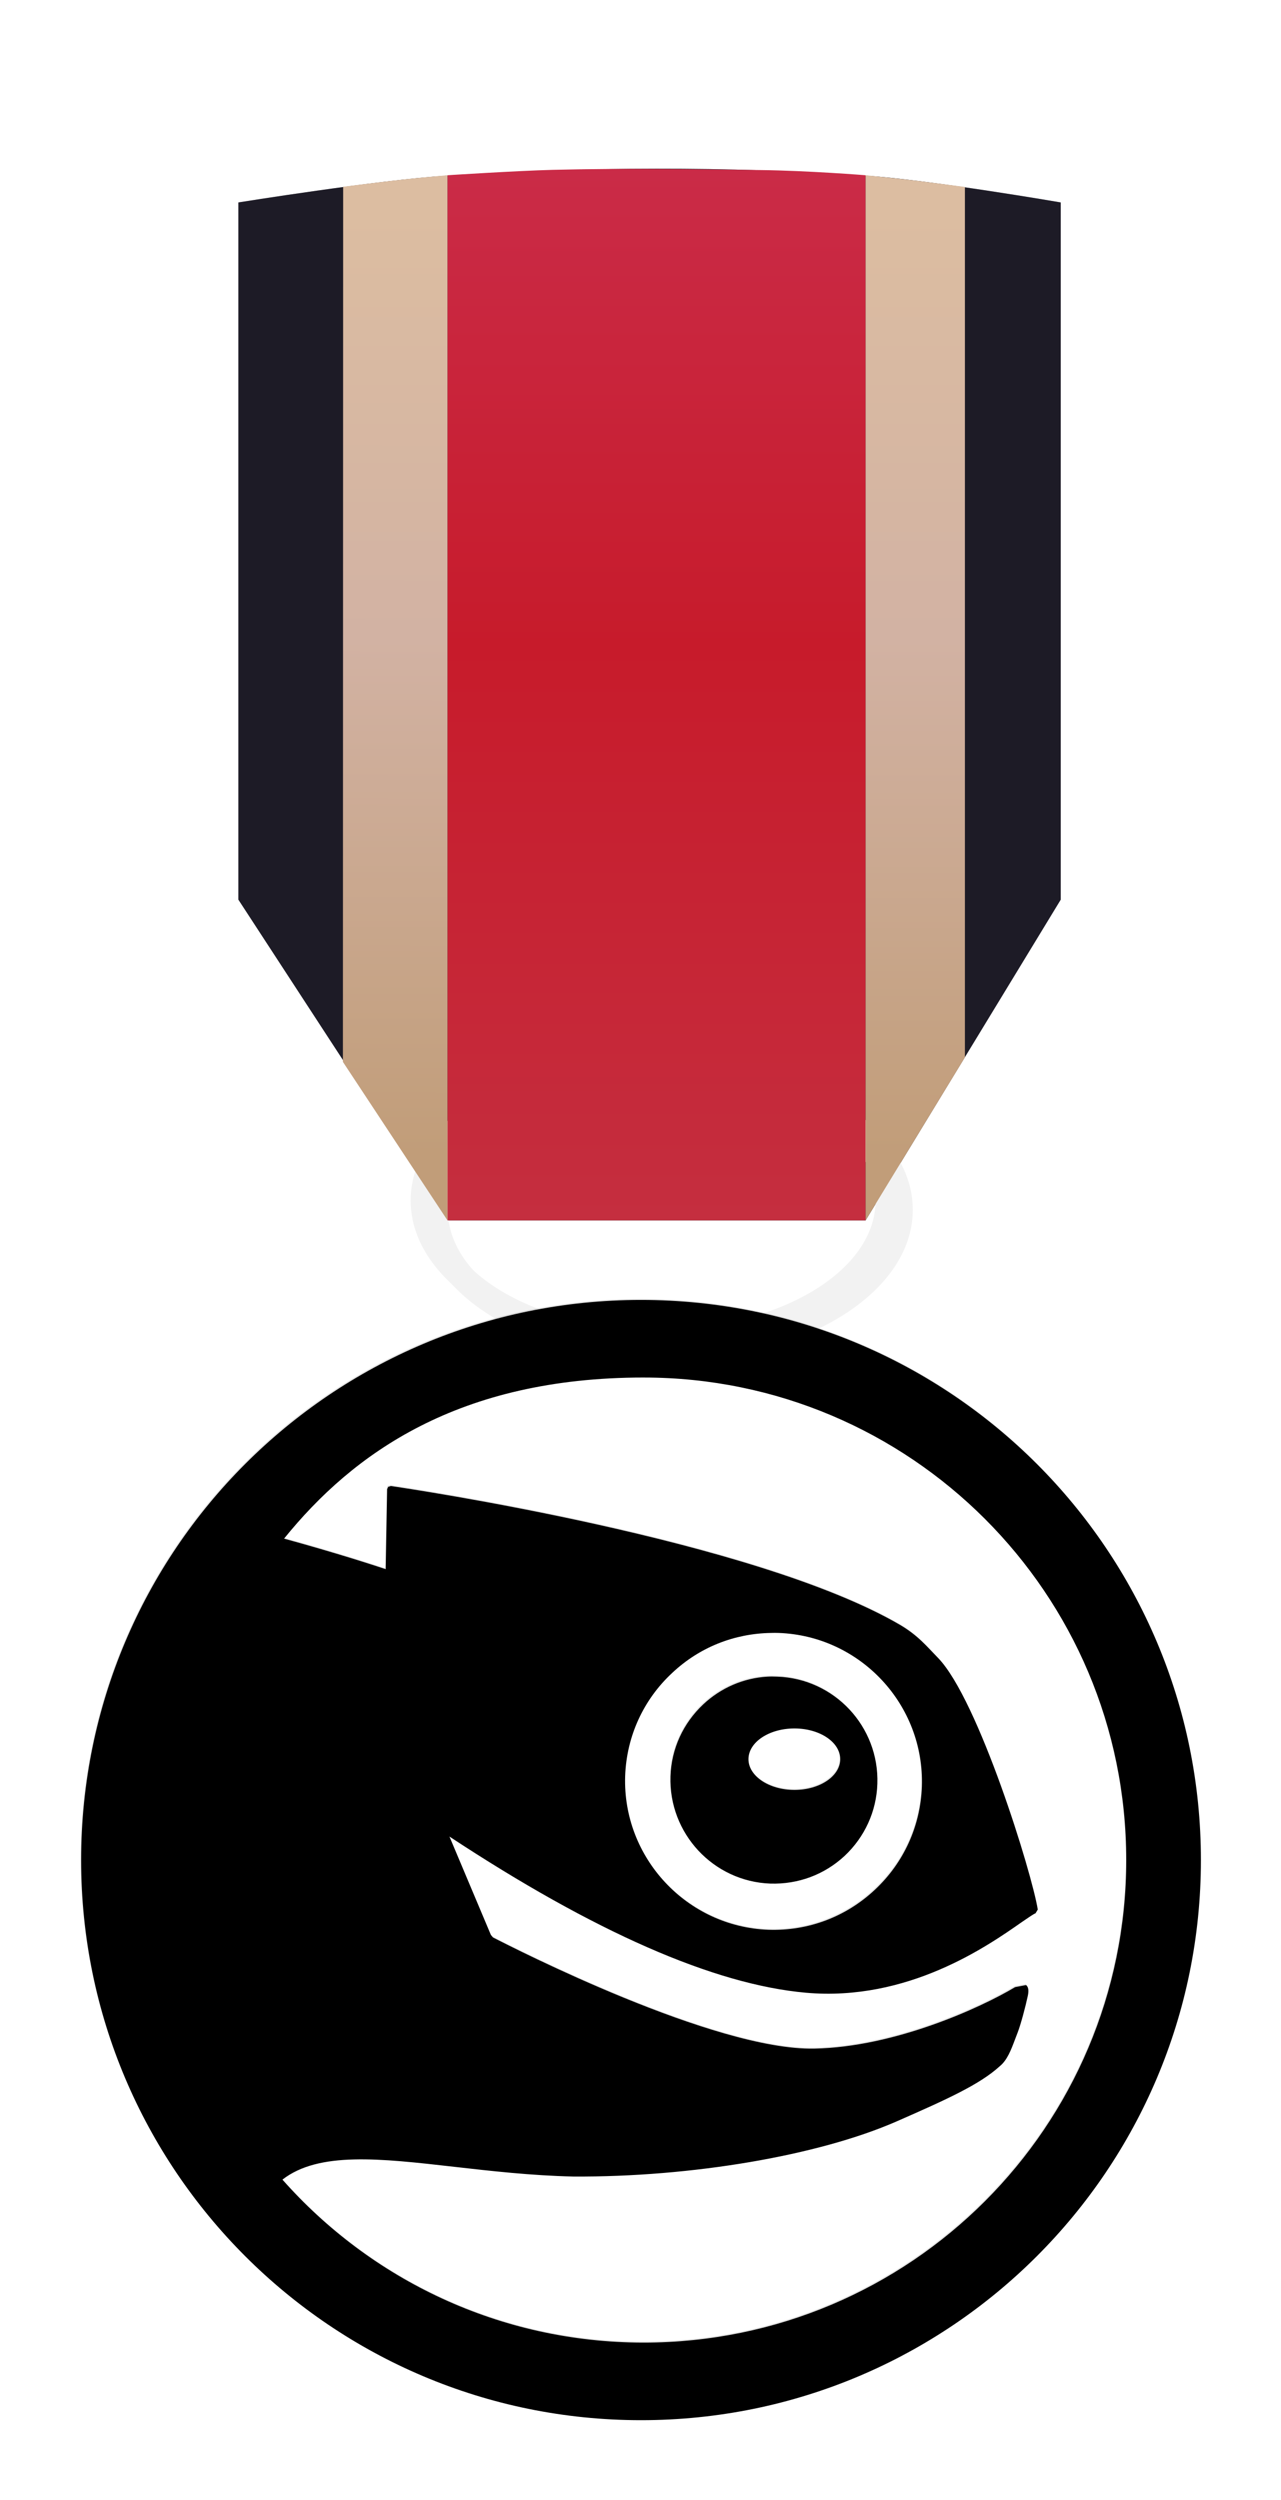 <?xml version="1.0" encoding="UTF-8" standalone="no"?>
<!-- Created with Inkscape (http://www.inkscape.org/) -->

<svg
   xmlns:dc="http://purl.org/dc/elements/1.1/"
   xmlns:cc="http://creativecommons.org/ns#"
   xmlns:rdf="http://www.w3.org/1999/02/22-rdf-syntax-ns#"
   xmlns:svg="http://www.w3.org/2000/svg"
   xmlns="http://www.w3.org/2000/svg"
   xmlns:xlink="http://www.w3.org/1999/xlink"
   xmlns:sodipodi="http://sodipodi.sourceforge.net/DTD/sodipodi-0.dtd"
   xmlns:inkscape="http://www.inkscape.org/namespaces/inkscape"
   width="525.17"
   height="1024.404"
   id="svg2"
   version="1.1"
   inkscape:version="0.48.4 r9939"
   sodipodi:docname="dayone.svg"
   inkscape:export-filename="/home/marguerite/star1.png"
   inkscape:export-xdpi="11.91"
   inkscape:export-ydpi="11.91">
  <defs
     id="defs4">
    <linearGradient
       id="linearGradient5400">
      <stop
         style="stop-color:#eaebd6;stop-opacity:1;"
         offset="0"
         id="stop5402" />
      <stop
         style="stop-color:#fffdfe;stop-opacity:1;"
         offset="1"
         id="stop5404" />
    </linearGradient>
    <linearGradient
       id="linearGradient3851">
      <stop
         style="stop-color:#dcbda1;stop-opacity:1;"
         offset="0"
         id="stop3853" />
      <stop
         id="stop3865"
         offset="0.454"
         style="stop-color:#d2b2a3;stop-opacity:1;" />
      <stop
         style="stop-color:#c19d79;stop-opacity:1;"
         offset="1"
         id="stop3855" />
    </linearGradient>
    <linearGradient
       id="linearGradient3839">
      <stop
         style="stop-color:#dcbda1;stop-opacity:1;"
         offset="0"
         id="stop3841" />
      <stop
         id="stop3847"
         offset="0.455"
         style="stop-color:#d2b2a3;stop-opacity:1;" />
      <stop
         style="stop-color:#c19d79;stop-opacity:1;"
         offset="1"
         id="stop3843" />
    </linearGradient>
    <linearGradient
       id="linearGradient3817">
      <stop
         style="stop-color:#ca2b47;stop-opacity:1;"
         offset="0"
         id="stop3819" />
      <stop
         id="stop3825"
         offset="0.452"
         style="stop-color:#c71b2b;stop-opacity:1;" />
      <stop
         style="stop-color:#c52e3f;stop-opacity:1;"
         offset="1"
         id="stop3821" />
    </linearGradient>
    <filter
       inkscape:collect="always"
       id="filter3980"
       x="-0.205"
       width="1.41"
       y="-0.16"
       height="1.321"
       color-interpolation-filters="sRGB">
      <feGaussianBlur
         inkscape:collect="always"
         stdDeviation="28.804"
         id="feGaussianBlur3982" />
    </filter>
    <linearGradient
       inkscape:collect="always"
       xlink:href="#linearGradient3851"
       id="linearGradient3985"
       gradientUnits="userSpaceOnUse"
       x1="515"
       y1="72.362"
       x2="515"
       y2="460.362" />
    <linearGradient
       inkscape:collect="always"
       xlink:href="#linearGradient3839"
       id="linearGradient3988"
       gradientUnits="userSpaceOnUse"
       x1="281"
       y1="72.362"
       x2="280"
       y2="459.362" />
    <linearGradient
       inkscape:collect="always"
       xlink:href="#linearGradient3817"
       id="linearGradient3991"
       gradientUnits="userSpaceOnUse"
       x1="388.571"
       y1="57.21"
       x2="388.571"
       y2="486.648" />
    <filter
       id="filter4077"
       height="1.3"
       width="1.3"
       y="-0.15"
       x="-0.15"
       inkscape:menu-tooltip="Silk carpet texture, horizontal stripes"
       inkscape:menu="Textures"
       inkscape:label="Silk carpet"
       color-interpolation-filters="sRGB">
      <feTurbulence
         id="feTurbulence4079"
         type="turbulence"
         numOctaves="2"
         baseFrequency="0.01 0.11"
         seed="10" />
      <feColorMatrix
         id="feColorMatrix4081"
         result="result5"
         values="1 0 0 0 0 0 1 0 0 0 0 0 1 0 0 0 0 0 1.3 0 " />
      <feComposite
         id="feComposite4083"
         in2="result5"
         in="SourceGraphic"
         operator="out" />
      <feMorphology
         id="feMorphology4085"
         operator="dilate"
         radius="1.3"
         result="result3" />
      <feTurbulence
         id="feTurbulence4087"
         numOctaves="3"
         baseFrequency="0.08 0.05"
         type="fractalNoise"
         seed="7"
         result="result6" />
      <feGaussianBlur
         id="feGaussianBlur4089"
         stdDeviation="0.5"
         result="result7" />
      <feDisplacementMap
         id="feDisplacementMap4091"
         in2="result7"
         in="result3"
         xChannelSelector="R"
         yChannelSelector="G"
         scale="3"
         result="result4" />
      <feComposite
         id="feComposite4093"
         in2="result4"
         in="result4"
         k1="1"
         result="result2"
         operator="arithmetic"
         k2="1"
         k3="0"
         k4="0" />
      <feBlend
         id="feBlend4095"
         in2="result4"
         mode="normal"
         in="result2" />
    </filter>
    <filter
       id="filter4122"
       inkscape:label="Inner Shadow"
       inkscape:menu="Shadows and Glows"
       inkscape:menu-tooltip="Adds a colorizable drop shadow inside"
       color-interpolation-filters="sRGB">
      <feGaussianBlur
         id="feGaussianBlur4124"
         result="result6"
         stdDeviation="1.5" />
      <feComposite
         id="feComposite4126"
         in2="result6"
         operator="atop"
         in="SourceGraphic"
         result="result8" />
      <feComposite
         id="feComposite4128"
         in2="SourceAlpha"
         in="result8"
         operator="atop"
         result="fbSourceGraphic" />
      <feColorMatrix
         result="fbSourceGraphicAlpha"
         in="fbSourceGraphic"
         values="0 0 0 -1 0 0 0 0 -1 0 0 0 0 -1 0 0 0 0 1 0"
         id="feColorMatrix4168" />
      <feGaussianBlur
         id="feGaussianBlur4170"
         stdDeviation="4"
         result="result8"
         in="fbSourceGraphic" />
      <feOffset
         id="feOffset4172"
         dx="4"
         dy="4"
         result="result11" />
      <feComposite
         id="feComposite4174"
         in2="result11"
         result="result6"
         in="fbSourceGraphic"
         operator="in" />
      <feFlood
         id="feFlood4176"
         result="result10"
         in="result6"
         flood-opacity="1"
         flood-color="rgb(0,0,0)" />
      <feBlend
         id="feBlend4178"
         in2="result10"
         mode="normal"
         in="result6"
         result="result12" />
      <feComposite
         id="feComposite4180"
         in2="fbSourceGraphic"
         result="result2"
         operator="in" />
    </filter>
    <filter
       inkscape:collect="always"
       id="filter4190"
       inkscape:label="Sharpen"
       inkscape:menu="Image effects"
       inkscape:menu-tooltip="Sharpen edges and boundaries within the object, force=0.15"
       color-interpolation-filters="sRGB"
       x="0"
       y="0"
       width="1"
       height="1">
      <feGaussianBlur
         inkscape:collect="always"
         stdDeviation="2.565"
         id="feGaussianBlur4192"
         result="fbSourceGraphic" />
      <feColorMatrix
         result="fbSourceGraphicAlpha"
         in="fbSourceGraphic"
         values="0 0 0 -1 0 0 0 0 -1 0 0 0 0 -1 0 0 0 0 1 0"
         id="feColorMatrix4238" />
      <feGaussianBlur
         id="feGaussianBlur4240"
         in="fbSourceGraphic"
         stdDeviation="0.01 5"
         result="fbSourceGraphic" />
      <feColorMatrix
         result="fbSourceGraphicAlpha"
         in="fbSourceGraphic"
         values="0 0 0 -1 0 0 0 0 -1 0 0 0 0 -1 0 0 0 0 1 0"
         id="feColorMatrix4242" />
      <feConvolveMatrix
         id="feConvolveMatrix4244"
         order="3 3"
         kernelMatrix="0 -0.15 0 -0.15 1.6 -0.15 0 -0.15 0"
         divisor="1"
         in="fbSourceGraphic"
         targetX="1"
         targetY="1" />
    </filter>
    <filter
       color-interpolation-filters="sRGB"
       inkscape:collect="always"
       id="filter5231">
      <feGaussianBlur
         inkscape:collect="always"
         stdDeviation="13.772"
         id="feGaussianBlur5233" />
    </filter>
    <linearGradient
       inkscape:collect="always"
       xlink:href="#linearGradient3509"
       id="linearGradient4353"
       gradientUnits="userSpaceOnUse"
       x1="-528.156"
       y1="241.797"
       x2="-117.812"
       y2="241.797" />
    <linearGradient
       id="linearGradient3509">
      <stop
         id="stop3511"
         style="stop-color:#ffffff;stop-opacity:1"
         offset="0" />
      <stop
         id="stop3513"
         style="stop-color:#ffffff;stop-opacity:0"
         offset="1" />
    </linearGradient>
    <linearGradient
       id="linearGradient5268">
      <stop
         id="stop5270"
         style="stop-color:#ffffff;stop-opacity:1"
         offset="0" />
      <stop
         id="stop5272"
         style="stop-color:#ffffff;stop-opacity:0"
         offset="1" />
    </linearGradient>
    <linearGradient
       id="linearGradient5275">
      <stop
         id="stop5277"
         style="stop-color:#ffffff;stop-opacity:1"
         offset="0" />
      <stop
         id="stop5279"
         style="stop-color:#ffffff;stop-opacity:0"
         offset="1" />
    </linearGradient>
    <linearGradient
       inkscape:collect="always"
       xlink:href="#linearGradient3509"
       id="linearGradient4646"
       gradientUnits="userSpaceOnUse"
       x1="277.945"
       y1="706.171"
       x2="273.608"
       y2="441.798"
       gradientTransform="translate(21.311,6.943)" />
    <linearGradient
       id="linearGradient5282">
      <stop
         id="stop5284"
         style="stop-color:#ffffff;stop-opacity:1"
         offset="0" />
      <stop
         id="stop5286"
         style="stop-color:#ffffff;stop-opacity:0"
         offset="1" />
    </linearGradient>
    <linearGradient
       inkscape:collect="always"
       xlink:href="#linearGradient5400"
       id="linearGradient5406"
       x1="351"
       y1="530.362"
       x2="351"
       y2="966.62"
       gradientUnits="userSpaceOnUse" />
    <filter
       id="filter5408"
       inkscape:label="Inner Shadow"
       inkscape:menu="Shadows and Glows"
       inkscape:menu-tooltip="Adds a colorizable drop shadow inside"
       color-interpolation-filters="sRGB">
      <feGaussianBlur
         id="feGaussianBlur5410"
         result="result6"
         stdDeviation="1.5" />
      <feComposite
         id="feComposite5412"
         in2="result6"
         operator="atop"
         in="SourceGraphic"
         result="result8" />
      <feComposite
         id="feComposite5414"
         in2="SourceAlpha"
         in="result8"
         operator="atop"
         result="fbSourceGraphic" />
      <feColorMatrix
         result="fbSourceGraphicAlpha"
         in="fbSourceGraphic"
         values="0 0 0 -1 0 0 0 0 -1 0 0 0 0 -1 0 0 0 0 1 0"
         id="feColorMatrix5416" />
      <feGaussianBlur
         id="feGaussianBlur5418"
         stdDeviation="4"
         result="result8"
         in="fbSourceGraphic" />
      <feOffset
         id="feOffset5420"
         dx="4"
         dy="4"
         result="result11" />
      <feComposite
         id="feComposite5422"
         in2="result11"
         result="result6"
         in="fbSourceGraphic"
         operator="in" />
      <feFlood
         id="feFlood5424"
         result="result10"
         in="result6"
         flood-opacity="1"
         flood-color="rgb(0,0,0)" />
      <feBlend
         id="feBlend5426"
         in2="result10"
         mode="normal"
         in="result6"
         result="result12" />
      <feComposite
         id="feComposite5428"
         in2="fbSourceGraphic"
         result="result2"
         operator="in" />
    </filter>
    <filter
       inkscape:collect="always"
       id="filter5460"
       color-interpolation-filters="sRGB">
      <feGaussianBlur
         inkscape:collect="always"
         stdDeviation="7.265"
         id="feGaussianBlur5462" />
    </filter>
    <linearGradient
       inkscape:collect="always"
       xlink:href="#linearGradient3817"
       id="linearGradient5464"
       gradientUnits="userSpaceOnUse"
       x1="388.571"
       y1="57.21"
       x2="388.571"
       y2="486.648" />
    <linearGradient
       inkscape:collect="always"
       xlink:href="#linearGradient3839"
       id="linearGradient5466"
       gradientUnits="userSpaceOnUse"
       x1="281"
       y1="72.362"
       x2="280"
       y2="459.362" />
    <linearGradient
       inkscape:collect="always"
       xlink:href="#linearGradient3851"
       id="linearGradient5468"
       gradientUnits="userSpaceOnUse"
       x1="515"
       y1="72.362"
       x2="515"
       y2="460.362" />
  </defs>
  <sodipodi:namedview
     id="base"
     pagecolor="#ffffff"
     bordercolor="#666666"
     borderopacity="1.0"
     inkscape:pageopacity="0.0"
     inkscape:pageshadow="2"
     inkscape:zoom="0.3"
     inkscape:cx="91.31348"
     inkscape:cy="163.99314"
     inkscape:document-units="px"
     inkscape:current-layer="layer1"
     showgrid="false"
     showguides="true"
     inkscape:guide-bbox="true"
     inkscape:window-width="1024"
     inkscape:window-height="721"
     inkscape:window-x="-2"
     inkscape:window-y="-3"
     inkscape:window-maximized="1"
     fit-margin-top="0"
     fit-margin-left="0"
     fit-margin-right="0"
     fit-margin-bottom="0" />
  <g
     inkscape:label="Layer 1"
     inkscape:groupmode="layer"
     id="layer1"
     transform="translate(-119.415,13.456)">
    <g
       id="g5430">
      <path
         style="opacity:0.5;fill:#1d1b26;fill-opacity:1;stroke:none;filter:url(#filter3980)"
         d="m 217.143,69.505 c 0,0 56.967,-9.163 85.714,-11 57.027,-3.644 114.419,-3.901 171.429,0 26.855,1.838 80,11 80,11 l 0,285.714 -80,131.429 -171.429,0 -85.714,-131.429 z"
         id="path3878"
         inkscape:connector-curvature="0"
         sodipodi:nodetypes="caacccccc" />
      <path
         sodipodi:nodetypes="caacccccc"
         inkscape:connector-curvature="0"
         id="path3005"
         d="m 217.143,69.505 c 0,0 56.967,-9.163 85.714,-11 57.027,-3.644 114.419,-3.901 171.429,0 26.855,1.838 80,11 80,11 l 0,285.714 -80,131.429 -171.429,0 -85.714,-131.429 z"
         style="fill:#1d1b26;fill-opacity:1;stroke:none" />
      <g
         transform="matrix(0.953,0,0,0.953,19.985,-7.875)"
         id="g4258">
        <path
           inkscape:connector-curvature="0"
           id="path4152"
           d="m 387,445.375 c -58.542,0 -106,29.101 -106,65 0,35.899 47.458,65 106,65 58.542,0 106,-29.101 106,-65 0,-35.899 -47.458,-65 -106,-65 z m 0,9.5 c 51.919,0 94,24.848 94,55.5 0,30.652 -42.081,55.5 -94,55.5 -51.919,0 -94,-24.848 -94,-55.5 0,-30.652 42.081,-55.5 94,-55.5 z"
           style="fill:#f2f2f2;fill-opacity:1;stroke:none;filter:url(#filter4190)" />
        <path
           inkscape:connector-curvature="0"
           style="fill:#f2f2f2;fill-opacity:1;stroke:none;filter:url(#filter4122)"
           d="m 387,445.375 c -58.542,0 -106,29.101 -106,65 0,35.899 47.458,65 106,65 58.542,0 106,-29.101 106,-65 0,-35.899 -47.458,-65 -106,-65 z m 0,9.5 c 51.919,0 94,24.848 94,55.5 0,30.652 -42.081,55.5 -94,55.5 -51.919,0 -94,-24.848 -94,-55.5 0,-30.652 42.081,-55.5 94,-55.5 z"
           id="path4105" />
      </g>
      <path
         sodipodi:nodetypes="ccccsac"
         inkscape:connector-curvature="0"
         id="path3799"
         d="m 302.857,58.362 0,428.286 171.429,0 0,-428.286 c 0,0 -23.425,-1.89 -43.036,-2.125 -28.409,-0.341 -56.842,-0.802 -85.25,-0.089 -14.395,0.362 -43.143,2.214 -43.143,2.214 z"
         style="fill:url(#linearGradient5464);fill-opacity:1;stroke:none" />
      <path
         sodipodi:nodetypes="caacccc"
         inkscape:connector-curvature="0"
         id="path3837"
         d="m 260.1,63.072 c 0,0 13.866,-1.745 20.808,-2.536 4.027,-0.459 8.057,-0.887 12.091,-1.283 3.284,-0.323 9.858,-0.891 9.858,-0.891 l 0,428.286 L 260,421.71 z"
         style="fill:url(#linearGradient5466);fill-opacity:1;stroke:none" />
      <path
         sodipodi:nodetypes="caacccc"
         inkscape:connector-curvature="0"
         id="path3849"
         d="m 474.286,58.362 c 0,0 7.487,0.77 11.228,1.177 3.532,0.384 7.064,0.767 10.591,1.192 C 502.409,61.492 515,63.162 515,63.162 l 0,356.7 -40.714,66.786 z"
         style="fill:url(#linearGradient5468);stroke:none" />
      <path
         id="path4221"
         d="m 382.001,518.829 c -126.759,0 -229.533,102.763 -229.533,229.531 0,126.77 102.777,229.536 229.533,229.536 126.754,0 229.531,-102.766 229.531,-229.536 0,-126.768 -102.777,-229.531 -229.531,-229.531 z m 1.098,31.787 c 109.22,0 197.832,88.541 197.832,197.744 0,109.22 -88.623,197.747 -197.832,197.747 -58.974,0 -111.892,-25.846 -148.119,-66.789 14.894,-11.563 39.816,-8.742 70.507,-5.244 14.708,1.674 31.477,3.592 48.78,3.976 48.349,0.28 100.373,-8.542 132.481,-22.575 20.756,-9.105 34.048,-15.098 42.357,-22.66 2.996,-2.456 4.566,-6.561 6.169,-10.82 l 1.098,-2.873 c 1.345,-3.441 3.279,-10.842 4.143,-14.881 0.387,-1.767 0.579,-3.669 -0.675,-4.648 l -4.481,0.845 c -14.09,8.449 -49.285,24.537 -82.263,25.195 -40.861,0.856 -123.211,-41.135 -131.8,-45.567 l -0.845,-1.015 c -2.058,-4.915 -14.384,-34.171 -16.994,-40.326 59.279,39.036 108.424,60.643 146.091,63.998 41.879,3.721 74.544,-19.145 88.516,-28.914 2.728,-1.86 4.807,-3.32 5.664,-3.636 l 0.927,-1.523 c -2.316,-14.716 -24.29,-85.948 -40.834,-103.057 -4.588,-4.692 -8.232,-9.261 -15.638,-13.61 -59.885,-34.904 -202.08,-55.926 -208.737,-56.897 l -1.1,0.34 -0.423,0.93 c 0,0 -0.532,29.526 -0.593,32.802 -4.879,-1.613 -20.009,-6.569 -41.679,-12.513 28.28,-34.989 71.613,-66.032 147.446,-66.032 z m 52.249,104.665 c 1.007,-0.027 2.025,-0.036 3.043,0 33.545,1.205 59.902,29.46 58.755,62.983 -0.595,16.217 -7.433,31.202 -19.277,42.272 -11.876,11.127 -27.311,16.928 -43.619,16.401 -33.491,-1.251 -59.847,-29.506 -58.76,-62.983 0.573,-16.242 7.447,-31.323 19.362,-42.357 11.121,-10.43 25.357,-16.088 40.496,-16.316 z m -1.608,17.924 c -9.771,0.595 -18.988,4.563 -26.208,11.33 -8.227,7.722 -13.083,18.179 -13.44,29.506 -0.777,23.401 17.537,43.095 40.919,43.962 11.363,0.348 22.133,-3.63 30.431,-11.33 8.276,-7.76 13.092,-18.311 13.446,-29.589 0.782,-23.439 -17.617,-43.059 -41.004,-43.879 -1.413,-0.052 -2.749,-0.085 -4.143,0 z m 11.16,21.219 c 10.392,0 18.769,5.647 18.769,12.598 0,6.918 -8.377,12.598 -18.769,12.598 -10.424,0 -18.854,-5.691 -18.854,-12.598 0,-6.951 8.43,-12.598 18.854,-12.598 z"
         inkscape:connector-curvature="0"
         style="opacity:0.33;fill:#000000;filter:url(#filter5231)" />
      <path
         style="fill:#000000"
         inkscape:connector-curvature="0"
         d="m 382.218,519.27 c -126.759,0 -229.533,102.763 -229.533,229.531 0,126.77 102.777,229.536 229.533,229.536 126.754,0 229.531,-102.766 229.531,-229.536 0,-126.768 -102.777,-229.531 -229.531,-229.531 z m 1.098,31.787 c 109.22,0 197.832,88.541 197.832,197.744 0,109.22 -88.623,197.747 -197.832,197.747 -58.974,0 -111.892,-25.846 -148.119,-66.789 14.894,-11.563 39.816,-8.742 70.507,-5.244 14.708,1.674 31.477,3.592 48.78,3.976 48.349,0.28 100.373,-8.542 132.481,-22.575 20.756,-9.105 34.048,-15.098 42.357,-22.66 2.996,-2.456 4.566,-6.561 6.169,-10.82 l 1.098,-2.873 c 1.345,-3.441 3.279,-10.842 4.143,-14.881 0.387,-1.767 0.579,-3.669 -0.675,-4.648 l -4.481,0.845 c -14.09,8.449 -49.285,24.537 -82.263,25.195 -40.861,0.856 -123.211,-41.135 -131.8,-45.567 l -0.845,-1.015 c -2.058,-4.915 -14.384,-34.171 -16.994,-40.326 59.279,39.036 108.424,60.643 146.091,63.998 41.879,3.721 74.544,-19.145 88.516,-28.914 2.728,-1.86 4.807,-3.32 5.664,-3.636 l 0.927,-1.523 c -2.316,-14.716 -24.29,-85.948 -40.834,-103.057 -4.588,-4.692 -8.232,-9.261 -15.638,-13.61 -59.885,-34.904 -202.08,-55.926 -208.737,-56.897 l -1.1,0.34 -0.423,0.93 c 0,0 -0.532,29.526 -0.593,32.802 -4.879,-1.613 -20.009,-6.569 -41.679,-12.513 28.28,-34.989 71.613,-66.032 147.446,-66.032 z m 52.249,104.665 c 1.007,-0.027 2.025,-0.036 3.043,0 33.545,1.205 59.902,29.46 58.755,62.983 -0.595,16.217 -7.433,31.202 -19.277,42.272 -11.876,11.127 -27.311,16.928 -43.619,16.401 -33.491,-1.251 -59.847,-29.506 -58.76,-62.983 0.573,-16.242 7.447,-31.323 19.362,-42.357 11.121,-10.43 25.357,-16.088 40.496,-16.316 z m -1.608,17.924 c -9.771,0.595 -18.988,4.563 -26.208,11.33 -8.227,7.722 -13.083,18.179 -13.44,29.506 -0.777,23.401 17.537,43.095 40.919,43.962 11.363,0.348 22.133,-3.63 30.431,-11.33 8.276,-7.76 13.092,-18.311 13.446,-29.589 0.782,-23.439 -17.617,-43.059 -41.004,-43.879 -1.413,-0.052 -2.749,-0.085 -4.143,0 z m 11.16,21.219 c 10.392,0 18.769,5.647 18.769,12.598 0,6.918 -8.377,12.598 -18.769,12.598 -10.424,0 -18.854,-5.691 -18.854,-12.598 0,-6.951 8.43,-12.598 18.854,-12.598 z"
         id="path3378" />
    </g>
  </g>
</svg>

